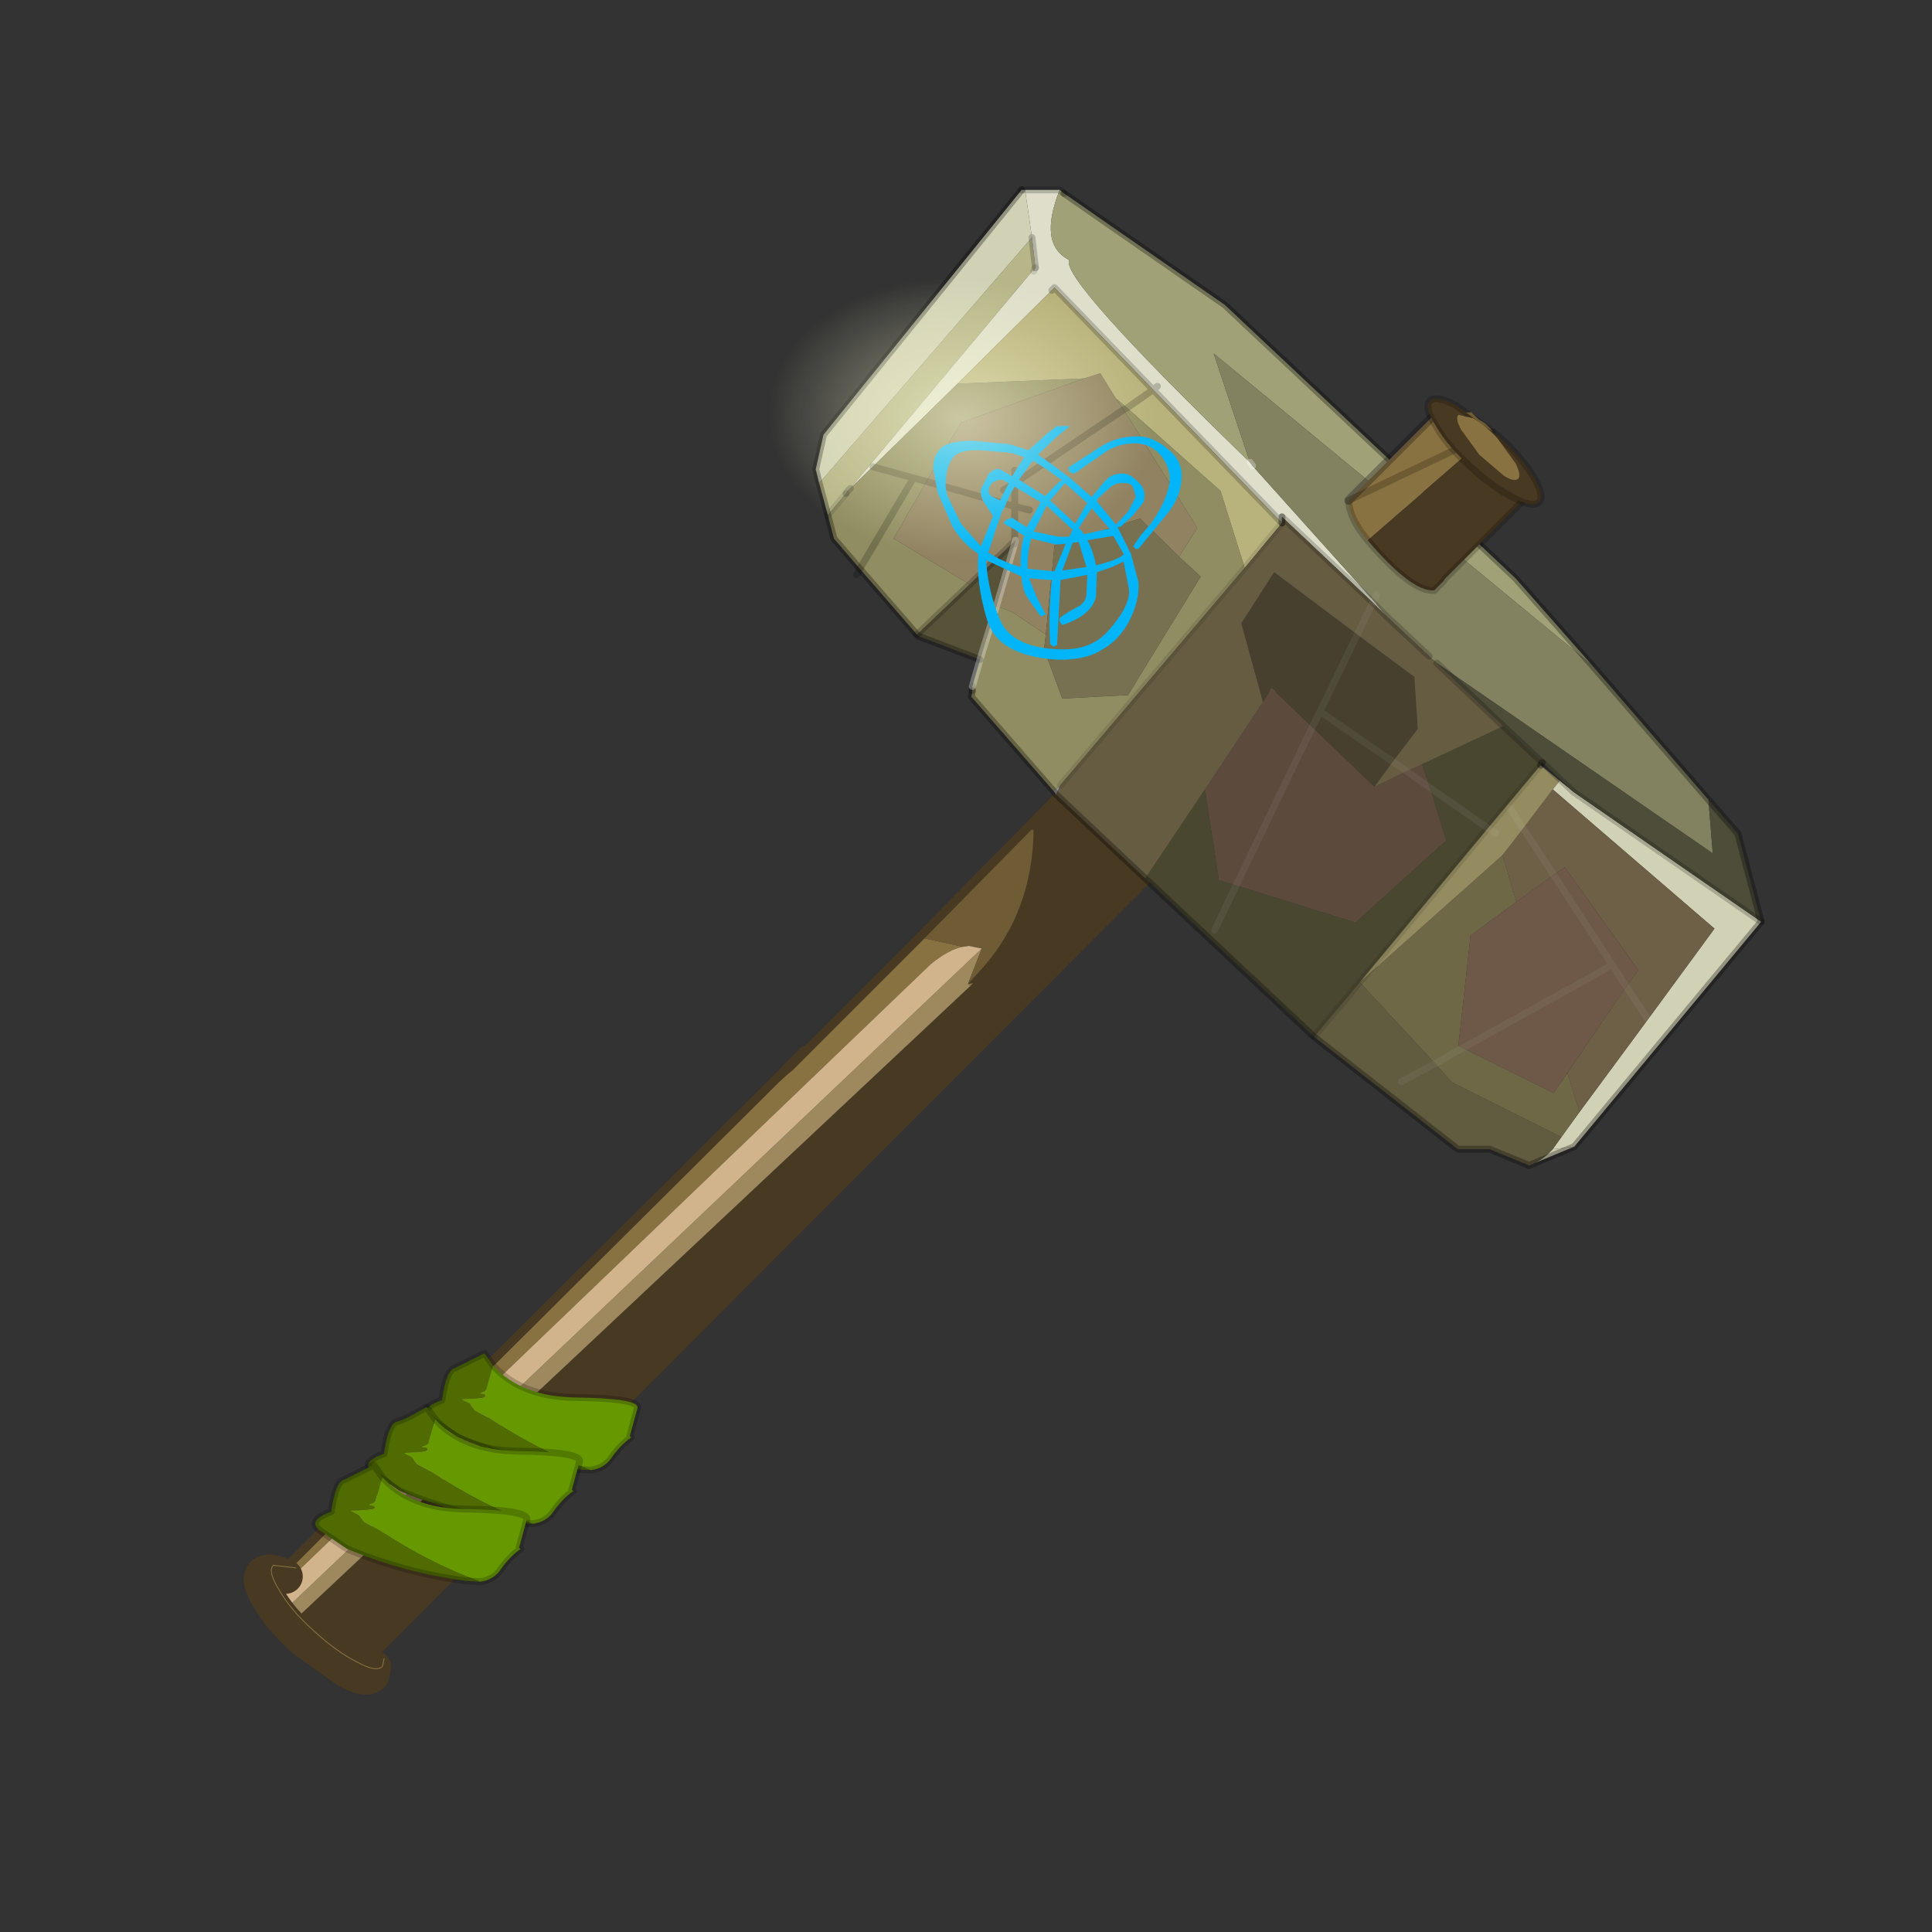 <?xml version="1.0" encoding="UTF-8" standalone="no"?>
<svg xmlns:xlink="http://www.w3.org/1999/xlink" height="440.0px" width="440.0px" xmlns="http://www.w3.org/2000/svg">
  <rect width="100%" height="100%" fill="#333333" stroke="none"/>
  <g transform="matrix(10.0, 0.0, 0.0, 10.0, 0.0, 0.0)">
    <use height="44.0" transform="matrix(1.0, 0.0, 0.0, 1.0, 0.0, 0.0)" width="44.0" xlink:href="#shape0"/>
    <use height="88.65" transform="matrix(0.394, 0.0, 0.0, 0.394, 5.556, 3.675)" width="87.9" xlink:href="#shape1"/>
  </g>
  <defs>
    <g id="shape0" transform="matrix(1.0, 0.0, 0.0, 1.0, 0.0, 0.0)">
      <path d="M44.0 44.0 L0.0 44.0 0.0 0.0 44.0 0.0 44.0 44.0" fill="#33cc33" fill-opacity="0.0" fill-rule="evenodd" stroke="none"/>
    </g>
    <g id="shape1" transform="matrix(1.0, 0.0, 0.0, 1.0, 1.0, 0.7)">
      <path d="M49.35 33.2 Q51.15 32.5 52.75 33.65 L53.4 34.2 Q54.4 35.15 55.25 36.75 L5.45 86.65 2.1 83.45 41.0 46.95 41.15 46.8 40.85 46.85 41.3 46.35 Q44.65 42.9 44.65 37.7 L44.45 37.65 48.15 33.85 49.35 33.2 50.55 33.5 49.35 33.2 M45.15 37.7 L44.65 37.7 45.15 37.7 M40.85 41.3 L40.9 41.2 40.95 41.2 40.85 41.3 M40.85 46.85 L40.8 46.85 40.85 46.85 M30.55 51.65 L30.3 51.85 29.75 52.35 31.35 50.7 30.75 51.45 30.55 51.65" fill="#483922" fill-rule="evenodd" stroke="none"/>
      <path d="M11.15 70.85 L11.95 70.05 11.25 70.85 11.15 70.85" fill="#6a91df" fill-rule="evenodd" stroke="none"/>
      <path d="M10.45 71.55 L11.15 70.85 11.25 70.85 10.45 71.55" fill="#12249e" fill-rule="evenodd" stroke="none"/>
      <path d="M38.05 44.15 L40.55 44.7 Q39.75 44.85 38.7 45.7 L0.7 82.15 0.25 81.7 0.8 81.15 0.9 81.1 10.45 71.55 11.25 70.85 11.95 70.05 29.75 52.35 30.3 51.85 29.85 52.45 30.55 51.65 30.75 51.45 38.05 44.15 M40.85 46.85 L41.15 46.8 41.0 46.95 40.85 46.85" fill="#897241" fill-rule="evenodd" stroke="none"/>
      <path d="M58.05 29.75 L58.6 29.75 58.65 30.2 58.05 29.75" fill="#948f61" fill-rule="evenodd" stroke="none"/>
      <path d="M41.65 44.8 L40.85 46.85 40.8 46.85 40.85 46.85 41.0 46.95 2.1 83.45 1.5 82.9 41.65 44.8" fill="#9e885e" fill-rule="evenodd" stroke="none"/>
      <path d="M44.45 37.65 L44.65 37.7 Q44.65 42.9 41.3 46.35 L40.85 46.85 41.65 44.8 40.9 44.65 40.55 44.7 38.05 44.15 40.85 41.3 40.95 41.2 44.45 37.65" fill="#705c34" fill-rule="evenodd" stroke="none"/>
      <path d="M40.55 44.7 L40.9 44.65 41.65 44.8 1.5 82.9 0.7 82.15 38.7 45.7 Q39.75 44.85 40.55 44.7" fill="#d1b38c" fill-rule="evenodd" stroke="none"/>
      <path d="M49.35 33.2 L50.55 33.5 M48.15 33.85 L44.45 37.65 44.65 37.7 45.15 37.7 M40.95 41.2 L44.45 37.65 M40.95 41.2 L40.85 41.3 38.05 44.15 M5.45 86.65 L55.25 36.75 M30.55 51.65 L30.3 51.85 M30.55 51.65 L30.75 51.45 38.05 44.15 M31.35 50.7 L29.75 52.35 30.3 51.85 M11.15 70.85 L11.95 70.05 29.75 52.35 M11.15 70.85 L10.45 71.55 0.9 81.1 0.8 81.15 0.25 81.7" fill="none" stroke="#483922" stroke-linecap="round" stroke-linejoin="round" stroke-width="0.5"/>
      <path d="M44.55 3.7 L44.75 5.45 44.65 5.65 44.6 5.6 34.05 18.2 33.9 18.35 33.8 18.5 32.75 19.75 32.25 17.9 44.55 3.7" fill="#b6b689" fill-rule="evenodd" stroke="none"/>
      <path d="M45.95 35.9 L45.8 35.7 46.2 35.35 45.95 35.9" fill="#929292" fill-rule="evenodd" stroke="none"/>
      <path d="M75.9 56.25 L73.25 57.35 Q74.0 57.1 74.65 56.4 L75.9 56.25" fill="#cbcaad" fill-rule="evenodd" stroke="none"/>
      <path d="M57.15 16.7 L57.3 16.9 64.3 24.7 64.25 24.8 64.3 24.7 65.05 25.6 64.25 24.8 59.0 19.85 59.0 20.2 51.55 12.5 45.85 6.6 45.7 6.75 40.25 12.15 35.35 16.95 33.9 18.35 34.05 18.2 44.6 5.6 44.65 5.65 44.75 5.45 44.55 3.7 44.15 0.95 46.15 0.95 Q44.9 4.1 46.7 5.0 46.15 6.05 57.15 16.7 M51.8 12.3 L51.55 12.5 51.8 12.3" fill="#dedecb" fill-rule="evenodd" stroke="none"/>
      <path d="M41.55 28.1 L38.0 26.75 37.9 26.65 40.95 23.75 43.55 21.25 43.6 21.2 43.55 21.4 42.5 25.0 41.55 28.1 M43.55 21.4 L43.55 21.25 43.55 21.4" fill="#575339" fill-rule="evenodd" stroke="none"/>
      <path d="M45.8 35.7 L41.05 30.25 41.1 29.9 41.1 29.65 41.55 28.1 42.5 25.0 43.4 25.35 45.35 26.65 45.25 27.5 46.3 30.35 50.1 30.15 54.3 23.3 53.05 22.15 54.1 20.5 54.05 20.4 49.85 13.65 49.4 13.0 50.05 13.55 49.85 13.65 50.05 13.55 55.45 18.35 56.85 22.8 46.2 35.35 45.8 35.7 M37.9 26.65 L34.6 22.85 37.7 17.6 38.45 17.8 37.7 17.6 34.6 22.85 33.1 21.1 32.75 19.75 33.8 18.5 33.9 18.35 35.35 16.95 40.25 12.15 47.55 11.85 40.45 14.4 38.45 17.8 36.55 21.1 40.95 23.75 37.9 26.65 M35.35 16.95 L37.7 17.6 35.35 16.95" fill="#918d62" fill-rule="evenodd" stroke="none"/>
      <path d="M86.7 43.25 L75.9 56.25 74.65 56.4 75.15 55.7 76.2 54.25 80.15 48.9 84.0 43.65 74.65 35.6 75.05 35.1 75.85 35.75 86.7 43.25 M44.15 0.95 L44.55 3.7 32.25 17.9 32.05 17.1 32.5 15.1 43.95 0.95 44.15 0.95" fill="#d1d1b6" fill-rule="evenodd" stroke="none"/>
      <path d="M47.55 11.85 L48.5 11.55 49.4 13.0 49.85 13.65 54.05 20.4 54.1 20.5 53.05 22.15 50.8 19.95 45.85 21.5 45.35 26.65 43.4 25.35 42.5 25.0 43.55 21.4 43.6 21.2 43.55 21.25 43.55 19.25 44.4 19.45 43.55 19.25 43.55 21.25 40.95 23.75 36.55 21.1 38.45 17.8 40.45 14.4 47.55 11.85 M43.55 17.15 L43.55 17.9 42.9 18.3 43.55 17.9 43.55 17.15 M38.45 17.8 L43.55 19.25 43.55 17.9 49.85 13.65 43.55 17.9 43.55 19.25 38.45 17.8" fill="#918362" fill-rule="evenodd" stroke="none"/>
      <path d="M45.35 26.65 L45.85 21.5 50.8 19.95 53.05 22.15 54.3 23.3 50.1 30.15 46.3 30.35 45.25 27.5 45.35 26.65" fill="#787151" fill-rule="evenodd" stroke="none"/>
      <path d="M40.25 12.15 L45.7 6.75 45.85 6.6 51.55 12.5 50.05 13.55 51.55 12.5 59.0 20.2 56.85 22.8 55.45 18.35 50.05 13.55 49.4 13.0 48.5 11.55 47.55 11.85 40.25 12.15" fill="#b8b27c" fill-rule="evenodd" stroke="none"/>
      <path d="M76.9 28.4 L55.05 10.4 57.15 16.7 Q46.15 6.05 46.7 5.0 44.9 4.1 46.15 0.95 L46.4 1.15 55.7 7.6 72.5 23.4 76.9 28.4" fill="#a1a178" fill-rule="evenodd" stroke="none"/>
      <path d="M83.65 36.2 L83.9 39.3 67.95 28.3 67.5 27.9 65.05 25.6 64.3 24.7 57.3 16.9 57.15 16.7 55.05 10.4 76.9 28.4 83.65 36.2 M64.45 24.35 L64.3 24.7 64.45 24.35" fill="#828261" fill-rule="evenodd" stroke="none"/>
      <path d="M54.55 35.6 L57.9 30.55 58.4 29.75 60.75 32.0 56.35 41.15 60.75 32.0 64.35 35.45 66.2 34.55 67.1 34.15 67.55 35.5 68.5 38.55 63.25 43.3 56.35 41.15 55.35 40.85 54.55 35.6 M67.55 35.5 L66.2 34.55 67.55 35.5" fill="#5c4a3c" fill-rule="evenodd" stroke="none"/>
      <path d="M83.65 36.2 L85.35 38.15 86.7 43.25 75.85 35.75 74.05 34.05 71.8 31.95 67.95 28.3 83.9 39.3 83.65 36.2" fill="#4d4d39" fill-rule="evenodd" stroke="none"/>
      <path d="M57.9 30.55 L56.65 26.0 58.55 23.05 63.35 26.65 61.2 31.1 60.75 32.0 61.2 31.1 63.35 26.65 66.65 29.1 66.85 32.1 65.4 34.0 64.35 35.45 60.75 32.0 58.4 29.75 57.9 30.55 M61.2 31.1 L65.4 34.0 61.2 31.1" fill="#47402e" fill-rule="evenodd" stroke="none"/>
      <path d="M51.1 40.75 L45.95 35.9 46.2 35.35 56.85 22.8 59.0 20.2 59.0 19.85 64.25 24.8 63.35 26.65 64.25 24.8 65.05 25.6 67.5 27.9 67.95 28.3 71.8 31.95 67.1 34.15 66.2 34.55 65.4 34.0 66.2 34.55 64.35 35.45 65.4 34.0 66.85 32.1 66.65 29.1 63.35 26.65 58.55 23.05 56.65 26.0 57.9 30.55 54.55 35.6 51.1 40.75" fill="#665c42" fill-rule="evenodd" stroke="none"/>
      <path d="M60.85 49.9 L51.1 40.75 54.55 35.6 55.35 40.85 56.35 41.15 55.1 43.75 56.35 41.15 63.25 43.3 68.5 38.55 67.55 35.5 67.1 34.15 71.8 31.95 74.05 34.05 73.95 34.2 70.9 37.85 63.0 47.35 60.85 49.9 M70.9 37.85 L67.55 35.5 70.9 37.85" fill="#4a4730" fill-rule="evenodd" stroke="none"/>
      <path d="M63.5 46.75 L71.75 39.4 72.55 42.1 69.9 44.05 69.2 50.4 69.45 50.55 74.7 53.15 75.5 52.0 76.2 54.25 75.15 55.7 68.85 52.55 67.85 51.45 63.5 46.75 M67.85 51.45 L69.45 50.55 67.85 51.45" fill="#6e6847" fill-rule="evenodd" stroke="none"/>
      <path d="M71.75 39.4 L72.95 37.85 74.7 40.55 72.95 37.85 74.65 35.6 84.0 43.65 80.15 48.9 76.2 54.25 75.5 52.0 78.9 47.0 79.6 46.05 75.35 40.1 74.7 40.55 72.55 42.1 71.75 39.4 M80.15 48.9 L78.9 47.0 80.15 48.9" fill="#6e5f47" fill-rule="evenodd" stroke="none"/>
      <path d="M72.55 42.1 L74.7 40.55 75.35 40.1 79.6 46.05 78.9 47.0 78.1 45.75 74.7 40.55 78.1 45.75 78.9 47.0 75.5 52.0 74.7 53.15 69.45 50.55 78.1 45.75 69.45 50.55 69.2 50.4 69.9 44.05 72.55 42.1" fill="#6e5847" fill-rule="evenodd" stroke="none"/>
      <path d="M73.25 57.35 L73.2 57.3 71.0 56.4 69.2 56.4 69.1 56.35 60.85 49.9 63.0 47.35 63.5 46.75 67.85 51.45 68.85 52.55 75.15 55.7 74.65 56.4 Q74.0 57.1 73.25 57.35 M65.9 52.5 L67.85 51.45 65.9 52.5" fill="#615b3f" fill-rule="evenodd" stroke="none"/>
      <path d="M73.95 34.2 L75.05 35.1 74.65 35.6 72.95 37.85 71.75 39.4 63.5 46.75 63.0 47.35 70.9 37.85 73.95 34.2 M71.35 38.15 L70.9 37.85 71.35 38.15 M72.2 36.7 L72.95 37.85 72.2 36.7" fill="#948b60" fill-rule="evenodd" stroke="none"/>
      <path d="M83.65 36.2 L85.35 38.15 86.7 43.25 75.9 56.25 73.25 57.35 73.2 57.3 71.0 56.4 69.2 56.4 M69.1 56.35 L60.85 49.9 51.1 40.75 45.95 35.9 45.8 35.7 41.05 30.25 41.1 29.9 M41.55 28.1 L38.0 26.75 37.9 26.65 34.6 22.85 33.1 21.1 32.75 19.75 32.25 17.9 32.05 17.1 32.5 15.1 43.95 0.95 M83.65 36.2 L76.9 28.4 M46.4 1.15 L55.7 7.6 72.5 23.4 76.9 28.4 M59.0 20.2 L59.0 19.85 M74.05 34.05 L73.95 34.2" fill="none" stroke="#000000" stroke-linecap="round" stroke-linejoin="round" stroke-opacity="0.302" stroke-width="0.4"/>
      <path d="M44.75 5.45 L44.65 5.65 M56.85 22.8 L59.0 20.2 M70.9 37.85 L73.95 34.2 M70.9 37.85 L63.0 47.35 60.85 49.9 M56.85 22.8 L46.2 35.35 M33.8 18.5 L32.75 19.75" fill="none" stroke="#000000" stroke-linecap="round" stroke-linejoin="round" stroke-opacity="0.102" stroke-width="0.4"/>
      <path d="M41.1 29.9 L41.1 29.65 M34.6 22.85 L34.4 23.2 M46.15 0.95 L44.15 0.95 M44.55 3.7 L44.75 5.45 M34.05 18.2 L33.9 18.35 33.8 18.5 M45.7 6.75 L45.85 6.6 51.55 12.5 51.8 12.3 M46.15 0.95 L46.4 1.15 M43.95 0.95 L44.15 0.95 M50.05 13.55 L51.55 12.5 59.0 20.2 M59.0 19.85 L64.25 24.8 65.05 25.6 67.5 27.9 M67.95 28.3 L71.8 31.95 74.05 34.05 75.85 35.75 86.7 43.25 M49.85 13.65 L50.05 13.55 M42.9 18.3 L43.55 17.9 43.55 17.15 M44.4 19.45 L43.55 19.25 43.55 21.25 43.6 21.2 M49.85 13.65 L43.55 17.9 43.55 19.25 38.45 17.8 37.7 17.6 34.6 22.85 M40.95 23.75 L43.55 21.25 43.55 21.4 M37.7 17.6 L35.35 16.95 M40.95 23.75 L37.9 26.65" fill="none" stroke="#000000" stroke-linecap="round" stroke-linejoin="round" stroke-opacity="0.2" stroke-width="0.4"/>
      <path d="M41.1 29.65 L41.55 28.1 42.5 25.0 M57.15 16.7 L57.3 16.9 M43.6 21.2 L43.55 21.4 42.5 25.0" fill="none" stroke="#ffffff" stroke-linecap="round" stroke-linejoin="round" stroke-opacity="0.302" stroke-width="0.4"/>
      <path d="M64.3 24.7 L64.45 24.35 M64.25 24.8 L64.3 24.7 M63.35 26.65 L64.25 24.8 M60.75 32.0 L61.2 31.1 63.35 26.65 M65.4 34.0 L66.2 34.55 67.55 35.5 70.9 37.85 71.35 38.15 M55.1 43.75 L56.35 41.15 60.75 32.0 M65.4 34.0 L61.2 31.1 M72.95 37.85 L72.2 36.7 M74.7 40.55 L72.95 37.85 M78.9 47.0 L80.15 48.9 M74.7 40.55 L78.1 45.75 78.9 47.0 M69.45 50.55 L67.85 51.45 65.9 52.5 M78.1 45.75 L69.45 50.55" fill="none" stroke="#ffffff" stroke-linecap="round" stroke-linejoin="round" stroke-opacity="0.051" stroke-width="0.4"/>
      <path d="M67.8 13.95 L68.2 13.95 69.15 13.85 69.95 13.8 70.35 14.2 70.75 14.45 71.15 14.85 71.15 14.95 63.95 21.2 Q62.9 19.95 62.85 18.9 L67.8 13.95" fill="#897241" fill-rule="evenodd" stroke="none"/>
      <path d="M71.15 14.95 Q71.8 17.05 72.9 17.65 L72.9 18.95 68.4 23.45 68.35 23.55 67.8 24.1 Q66.5 24.2 63.95 21.2 L71.15 14.95" fill="#483922" fill-rule="evenodd" stroke="none"/>
      <path d="M62.85 18.9 L67.8 13.95" fill="none" stroke="#0b0a16" stroke-linecap="round" stroke-linejoin="round" stroke-opacity="0.302" stroke-width="0.5"/>
      <path d="M71.15 14.95 Q71.8 17.05 72.9 17.65 L72.9 18.95 68.4 23.45 68.35 23.55 67.8 24.1 Q66.5 24.2 63.95 21.2 62.9 19.95 62.85 18.9 Z" fill="none" stroke="#000000" stroke-linecap="round" stroke-linejoin="round" stroke-opacity="0.2" stroke-width="0.4"/>
      <path d="M67.9 14.6 Q67.2 13.5 67.55 13.15 67.9 12.8 69.05 13.4 L71.55 15.2 Q72.85 16.4 73.55 17.55 74.2 18.65 73.85 19.0 73.5 19.35 72.4 18.75 71.2 18.15 69.9 16.95 68.55 15.75 67.9 14.6" fill="#483922" fill-rule="evenodd" stroke="none"/>
      <path d="M67.9 14.6 Q67.2 13.5 67.55 13.15 67.9 12.8 69.05 13.4 L71.55 15.2 Q72.85 16.4 73.55 17.55 74.2 18.65 73.85 19.0 73.5 19.35 72.4 18.75 71.2 18.15 69.9 16.95 68.55 15.75 67.9 14.6 Z" fill="none" stroke="#000000" stroke-linecap="round" stroke-linejoin="round" stroke-opacity="0.2" stroke-width="0.4"/>
      <path d="M6.5 86.35 L6.4 86.8 Q6.05 87.15 4.95 86.55 L2.45 84.75 Q1.1 83.55 0.45 82.4 -0.25 81.3 0.1 80.95 0.4 80.65 1.4 81.1" fill="none" stroke="#483922" stroke-linecap="round" stroke-linejoin="round" stroke-width="2.0"/>
      <path d="M7.1 85.85 L7.0 86.3 Q6.65 86.65 5.55 86.05 4.35 85.45 3.05 84.25 1.7 83.05 1.05 81.9 0.35 80.8 0.7 80.45 L2.0 80.6" fill="none" stroke="#897241" stroke-linecap="round" stroke-linejoin="round" stroke-width="0.05"/>
      <path d="M69.2 13.95 Q69.0 14.15 69.35 14.8 L70.4 16.25 71.8 17.45 Q72.4 17.85 72.65 17.65 72.85 17.45 72.5 16.75 L71.45 15.3 Q70.75 14.55 70.05 14.15 L69.2 13.95" fill="#897241" fill-rule="evenodd" stroke="none"/>
      <path d="M13.4 68.9 Q15.0 70.7 18.15 70.75 21.85 70.8 21.75 71.35 L21.3 73.0 21.4 73.05 Q20.75 73.5 20.2 74.3 19.8 74.85 19.05 74.95 15.95 73.8 13.2 71.95 L12.35 71.5 12.05 71.1 11.55 70.85 12.6 70.8 Q13.15 70.75 12.9 70.55 12.4 70.55 12.9 70.4 L13.0 70.3 13.4 68.9" fill="#669900" fill-rule="evenodd" stroke="none"/>
      <path d="M13.4 68.9 L13.0 70.3 12.9 70.4 Q12.4 70.55 12.9 70.55 13.15 70.75 12.6 70.8 L11.55 70.85 12.05 71.1 12.35 71.5 13.2 71.95 Q15.95 73.8 19.05 74.95 L18.25 74.9 Q14.7 74.45 11.35 73.05 L9.95 72.1 Q8.9 71.45 10.45 70.9 L10.45 70.85 Q10.7 69.15 11.2 69.05 L12.9 68.2 13.4 68.9" fill="#4f6b01" fill-rule="evenodd" stroke="none"/>
      <path d="M19.05 74.95 Q19.8 74.85 20.2 74.3 20.75 73.5 21.4 73.05 L21.3 73.0 21.75 71.35 Q21.85 70.8 18.15 70.75 15.0 70.7 13.4 68.9 M19.05 74.95 L18.25 74.9 Q14.7 74.45 11.35 73.05 L9.95 72.1 Q8.9 71.45 10.45 70.9 L10.45 70.85 Q10.7 69.15 11.2 69.05 L12.9 68.2 13.4 68.9" fill="none" stroke="#000000" stroke-linecap="round" stroke-linejoin="round" stroke-opacity="0.2" stroke-width="0.4"/>
      <path d="M10.05 72.0 Q11.65 73.8 14.8 73.85 18.5 73.9 18.4 74.45 L17.95 76.1 18.05 76.15 Q17.4 76.6 16.85 77.4 16.45 77.95 15.7 78.05 12.6 76.9 9.85 75.05 L9.0 74.6 8.7 74.2 8.2 73.95 9.25 73.9 Q9.8 73.85 9.55 73.65 9.05 73.65 9.55 73.5 L9.65 73.4 10.05 72.0" fill="#669900" fill-rule="evenodd" stroke="none"/>
      <path d="M10.05 72.0 L9.65 73.4 9.55 73.5 Q9.05 73.65 9.55 73.65 9.8 73.85 9.25 73.9 L8.2 73.95 8.7 74.2 9.0 74.6 9.85 75.05 Q12.6 76.9 15.7 78.05 L14.9 78.0 Q11.35 77.55 8.0 76.15 L6.6 75.2 Q5.55 74.55 7.1 74.0 L7.1 73.95 Q7.35 72.25 7.85 72.15 8.4 72.0 9.55 71.3 L10.05 72.0" fill="#4f6b01" fill-rule="evenodd" stroke="none"/>
      <path d="M15.7 78.05 Q16.45 77.95 16.85 77.4 17.4 76.6 18.05 76.15 L17.95 76.1 18.4 74.45 Q18.5 73.9 14.8 73.85 11.65 73.8 10.05 72.0 M15.7 78.05 L14.9 78.0 Q11.35 77.55 8.0 76.15 L6.6 75.2 Q5.55 74.55 7.1 74.0 L7.1 73.95 Q7.35 72.25 7.85 72.15 8.4 72.0 9.55 71.3 L10.05 72.0" fill="none" stroke="#000000" stroke-linecap="round" stroke-linejoin="round" stroke-opacity="0.2" stroke-width="0.4"/>
      <path d="M7.0 75.35 Q8.6 77.15 11.75 77.2 15.45 77.25 15.35 77.8 L14.9 79.45 15.0 79.5 Q14.35 79.95 13.8 80.75 13.4 81.3 12.65 81.4 9.55 80.25 6.8 78.4 L5.95 77.95 5.65 77.55 5.15 77.3 6.2 77.25 Q6.75 77.2 6.5 77.0 6.0 77.0 6.5 76.85 L6.6 76.75 7.0 75.35" fill="#669900" fill-rule="evenodd" stroke="none"/>
      <path d="M7.0 75.35 L6.6 76.75 6.5 76.85 Q6.0 77.0 6.5 77.0 6.75 77.2 6.2 77.25 L5.15 77.3 5.65 77.55 5.95 77.95 6.8 78.4 Q9.55 80.25 12.65 81.4 L11.85 81.35 Q8.3 80.9 4.95 79.5 L3.55 78.55 Q2.5 77.9 4.05 77.35 L4.05 77.3 Q4.3 75.6 4.8 75.5 L6.5 74.65 7.0 75.35" fill="#4f6b01" fill-rule="evenodd" stroke="none"/>
      <path d="M12.65 81.4 Q13.4 81.3 13.8 80.75 14.35 79.95 15.0 79.5 L14.9 79.45 15.35 77.8 Q15.45 77.25 11.75 77.2 8.6 77.15 7.0 75.35 M12.65 81.4 L11.85 81.35 Q8.3 80.9 4.95 79.5 L3.55 78.55 Q2.5 77.9 4.05 77.35 L4.05 77.3 Q4.3 75.6 4.8 75.5 L6.5 74.65 7.0 75.35" fill="none" stroke="#000000" stroke-linecap="round" stroke-linejoin="round" stroke-opacity="0.2" stroke-width="0.4"/>
      <path d="M46.0 15.2 L44.9 16.25 45.75 16.85 46.75 17.6 48.0 18.7 48.75 17.8 Q49.15 17.35 49.7 17.35 50.2 17.3 50.7 17.85 51.2 18.3 51.0 19.0 L50.4 19.75 49.7 20.4 49.5 20.45 50.3 22.05 50.3 22.1 50.7 23.6 Q50.8 24.7 50.1 26.0 49.5 27.05 48.55 27.55 47.6 28.15 46.0 28.1 42.6 27.9 41.95 25.8 41.3 23.6 41.45 22.0 L41.4 22.0 41.4 21.95 Q40.5 21.35 39.95 20.4 L39.1 18.45 38.85 17.1 Q38.8 16.4 39.25 15.9 39.7 15.45 41.15 15.45 L43.25 15.65 44.35 16.0 45.4 15.05 46.0 14.6 46.75 14.6 46.0 15.2 M46.65 17.0 L48.5 15.8 Q49.45 15.2 50.55 15.2 51.45 15.15 52.3 15.85 53.2 16.5 53.2 17.45 53.2 18.7 52.3 19.75 L50.7 21.7 50.55 21.7 50.4 21.55 50.85 20.9 51.45 20.2 Q52.3 19.0 52.5 17.9 52.6 17.05 52.0 16.3 51.4 15.6 50.5 15.6 49.45 15.6 48.65 16.2 L47.0 17.35 46.7 17.25 46.65 17.0 M45.4 17.1 L44.6 16.6 43.8 17.7 45.3 18.65 46.15 17.8 46.3 17.75 45.4 17.1 M45.05 19.0 L43.55 18.1 Q43.2 18.65 42.95 19.35 L42.85 19.45 42.4 20.75 42.05 21.85 42.0 21.9 Q42.95 22.5 43.9 22.75 43.85 21.8 44.1 20.95 L43.5 20.55 42.95 20.25 Q42.85 20.2 43.1 20.0 L43.4 19.9 44.25 20.45 45.05 19.0 M44.5 21.1 Q44.25 22.05 44.3 22.85 L45.85 23.0 46.5 21.4 45.95 21.45 44.5 21.1 M46.1 21.0 L46.7 21.0 46.9 20.6 45.4 19.2 44.65 20.7 46.1 21.0 M48.3 18.95 L49.4 20.3 50.1 19.55 50.55 18.7 50.4 18.15 Q50.25 17.85 49.8 17.9 49.4 17.85 49.0 18.2 L48.35 18.8 48.3 18.95 M47.55 20.85 L48.95 20.55 49.05 20.55 48.0 19.35 47.25 20.5 47.4 20.65 47.55 20.85 M47.05 20.9 L47.05 20.95 47.1 20.95 47.05 20.9 M46.9 21.35 L46.3 22.95 47.7 22.75 47.25 21.3 46.9 21.35 M47.75 19.05 L46.45 17.9 45.6 18.9 47.05 20.25 47.65 19.2 47.75 19.05 M47.75 21.2 Q48.1 21.85 48.25 22.65 49.65 22.3 49.85 22.0 L49.25 20.95 47.75 21.2 M42.1 18.1 Q41.95 18.45 42.2 18.65 L42.7 18.9 43.2 17.9 43.0 17.8 42.85 17.7 Q42.3 17.7 42.1 18.1 M42.05 17.35 Q42.45 17.0 42.7 17.1 L43.4 17.5 44.1 16.4 43.35 16.15 41.6 16.0 Q40.45 15.95 40.05 16.35 39.7 16.75 39.6 17.4 39.5 18.1 39.65 18.6 L40.45 20.25 41.6 21.55 42.3 19.8 41.8 19.05 Q41.55 18.65 41.6 18.25 L42.05 17.35 M42.7 25.8 Q43.4 27.4 46.05 27.5 47.9 27.6 48.9 26.5 50.3 24.95 50.15 24.0 L49.85 22.45 49.8 22.45 Q49.25 22.75 48.3 23.05 L48.25 24.45 Q48.0 25.55 46.3 26.1 L46.15 25.9 Q46.1 25.7 46.2 25.65 46.55 25.4 47.1 25.1 47.65 24.85 47.7 24.35 L47.75 23.2 46.2 23.5 46.0 27.25 45.8 27.35 45.6 27.2 Q45.5 25.2 45.7 23.5 L44.4 23.4 44.4 23.45 44.85 24.55 45.35 25.5 45.2 25.55 45.05 25.6 44.35 24.6 Q44.0 24.15 43.95 23.3 L41.9 22.35 Q42.0 24.15 42.7 25.8" fill="#01b5f8" fill-rule="evenodd" stroke="none"/>
      <path d="M24.85 3.95 Q30.7 -0.55 39.25 -0.7 47.85 -1.0 54.25 3.25 60.6 7.4 61.15 13.7 61.7 20.05 56.0 24.7 50.15 29.15 41.6 29.3 33.0 29.5 26.55 25.3 20.2 21.0 19.75 14.7 19.15 8.3 24.85 3.95" fill="url(#gradient0)" fill-rule="evenodd" stroke="none"/>
    </g>
    <radialGradient cx="0" cy="0" gradientTransform="matrix(-0.033, 7.0E-4, -0.002, -0.024, 40.45, 14.15)" gradientUnits="userSpaceOnUse" id="gradient0" r="819.2" spreadMethod="pad">
      <stop offset="0.0" stop-color="#ffffde" stop-opacity="0.522"/>
      <stop offset="0.412" stop-color="#ffffcc" stop-opacity="0.0"/>
    </radialGradient>
  </defs>
</svg>
